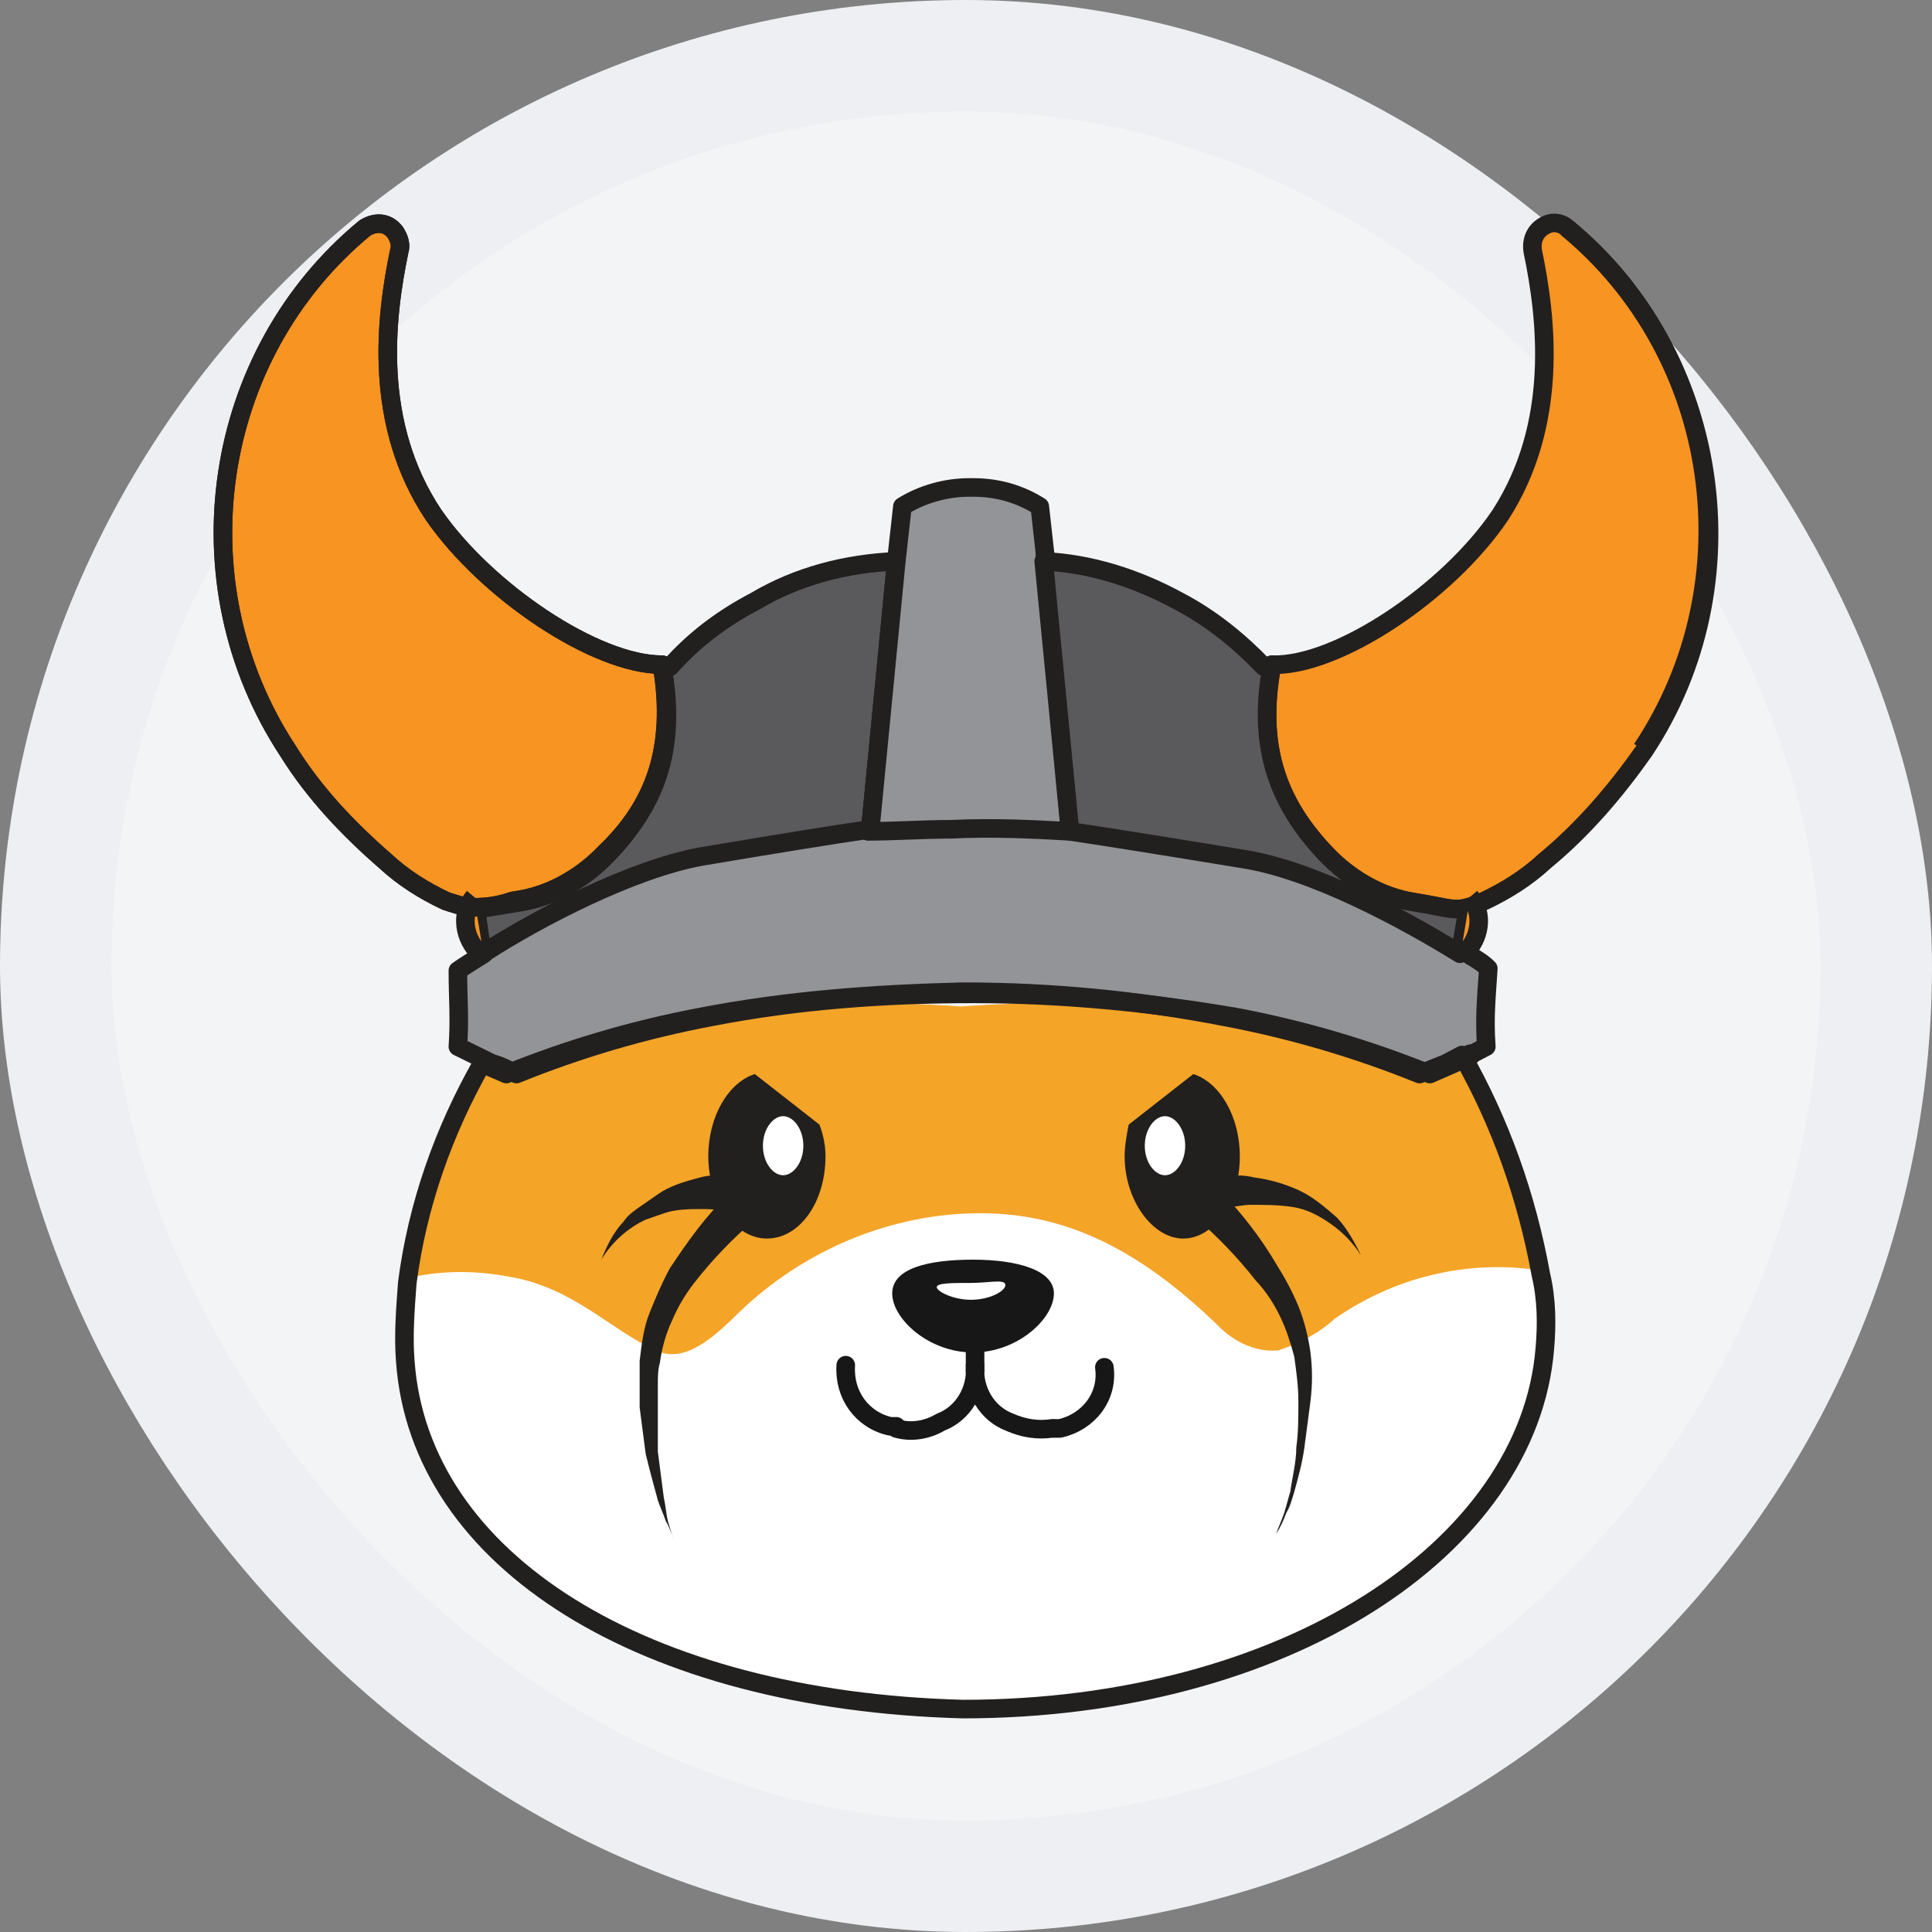 <svg width="26" height="26" viewBox="0 0 26 26" fill="none" xmlns="http://www.w3.org/2000/svg">
<rect x="0" y="0" width="26" height="26" fill="#808080" stroke="none"/>
<rect x="0.75" y="0.75" width="24.5" height="24.5" rx="12.25" fill="#F3F4F6"/>
<rect x="0.75" y="0.75" width="24.5" height="24.5" rx="12.25" stroke="#EDEFF2" stroke-width="1.5"/>
<path d="M20.79 18.116C20.572 20.814 17.527 23.085 12.959 22.972C8.663 22.858 5.644 20.984 5.427 18.287C5.4 17.946 5.427 17.605 5.454 17.236C5.59 16.186 5.943 15.192 6.46 14.283L6.786 14.425C7.629 14.085 8.499 13.829 9.397 13.659C10.566 13.488 11.762 13.46 12.932 13.545C14.101 13.46 15.297 13.488 16.466 13.659C17.364 13.829 18.234 14.085 19.077 14.425L19.403 14.283L19.621 14.17C20.137 15.078 20.491 16.072 20.681 17.123C20.735 17.435 20.763 17.776 20.735 18.088" fill="#F4A427"/>
<path d="M20.79 18.116C20.572 20.785 17.554 22.972 12.959 22.943C8.663 22.83 5.644 20.956 5.427 18.258C5.4 17.918 5.427 17.577 5.454 17.208C5.916 17.094 6.378 17.094 6.841 17.179C7.711 17.321 8.2 17.889 8.826 18.173C9.179 18.343 9.533 18.059 9.859 17.747C10.729 16.867 11.898 16.356 13.095 16.328C14.318 16.299 15.324 16.81 16.385 17.832C16.602 18.059 16.901 18.201 17.201 18.173C17.473 18.088 17.744 17.946 17.962 17.747C18.778 17.179 19.757 16.952 20.708 17.094C20.79 17.463 20.817 17.776 20.79 18.116Z" fill="white"/>
<path d="M8.147 11.472C7.848 11.785 7.467 12.012 7.059 12.097L6.896 12.125C6.733 12.182 6.57 12.21 6.379 12.21C6.352 12.21 6.298 12.21 6.27 12.21C6.189 12.182 6.08 12.154 5.999 12.125C5.699 11.983 5.428 11.813 5.183 11.586C4.693 11.16 4.231 10.677 3.878 10.109C2.382 7.838 2.844 4.771 4.911 3.068C5.047 2.983 5.21 2.983 5.319 3.125C5.373 3.21 5.4 3.295 5.373 3.38C5.183 4.289 5.02 5.708 5.835 6.929C6.542 7.952 8.011 8.945 8.908 8.945C9.098 10.081 8.799 10.848 8.147 11.472Z" fill="#F79422"/>
<path d="M8.147 11.472C7.848 11.785 7.467 12.012 7.059 12.097L6.896 12.125C6.733 12.182 6.57 12.21 6.379 12.21C6.352 12.21 6.298 12.21 6.27 12.21C6.189 12.182 6.08 12.154 5.999 12.125C5.699 11.983 5.428 11.813 5.183 11.586C4.693 11.16 4.231 10.677 3.878 10.109C2.382 7.838 2.844 4.771 4.911 3.068C5.047 2.983 5.21 2.983 5.319 3.125C5.373 3.21 5.4 3.295 5.373 3.38C5.183 4.289 5.02 5.708 5.835 6.929C6.542 7.952 8.011 8.945 8.908 8.945C9.098 10.081 8.799 10.848 8.147 11.472Z" stroke="#221F1F" stroke-width="0.25" stroke-linejoin="round"/>
<path d="M12.062 7.554L11.709 11.188H11.682C11.138 11.274 10.404 11.387 9.398 11.557C8.473 11.699 7.222 12.381 6.488 12.835L6.407 12.239C6.57 12.21 6.76 12.182 6.923 12.154L7.087 12.125C7.494 12.04 7.875 11.813 8.174 11.501C8.8 10.848 9.126 10.109 8.908 8.945L9.017 8.974C9.343 8.605 9.724 8.321 10.159 8.093C10.73 7.753 11.383 7.582 12.062 7.554Z" fill="#5A595C"/>
<path d="M12.062 7.554L11.709 11.188H11.682C11.138 11.274 10.404 11.387 9.398 11.557C8.473 11.699 7.222 12.381 6.488 12.835L6.407 12.239C6.57 12.21 6.76 12.182 6.923 12.154L7.087 12.125C7.494 12.04 7.875 11.813 8.174 11.501C8.8 10.848 9.126 10.109 8.908 8.945L9.017 8.974C9.343 8.605 9.724 8.321 10.159 8.093C10.73 7.753 11.383 7.582 12.062 7.554Z" stroke="#221F1F" stroke-width="0.25" stroke-linejoin="round"/>
<path d="M20.002 14.085L19.785 14.198L19.567 14.312L19.241 14.454C18.398 14.113 17.528 13.857 16.63 13.687C15.461 13.46 14.292 13.346 13.095 13.346C11.899 13.346 10.73 13.431 9.561 13.687C8.663 13.857 7.793 14.113 6.95 14.454C6.841 14.397 6.733 14.34 6.624 14.312L6.162 14.085C6.189 13.687 6.162 13.46 6.162 13.062C6.243 13.005 6.379 12.92 6.515 12.835L6.542 12.807C7.249 12.352 8.5 11.7 9.425 11.529C10.431 11.359 11.138 11.245 11.709 11.16C12.062 11.132 12.443 11.132 12.823 11.132C13.395 11.132 13.911 11.132 14.428 11.16C14.972 11.245 15.706 11.359 16.739 11.529C17.691 11.671 18.942 12.352 19.676 12.807H19.703C19.839 12.892 19.948 12.949 20.029 13.034C20.002 13.46 19.975 13.687 20.002 14.085Z" fill="#929497"/>
<path d="M20.002 14.085L19.785 14.198L19.567 14.312L19.241 14.454C18.398 14.113 17.528 13.857 16.63 13.687C15.461 13.488 14.292 13.375 13.095 13.375C11.899 13.375 10.73 13.46 9.561 13.687C8.663 13.857 7.793 14.113 6.95 14.454C6.841 14.397 6.733 14.34 6.624 14.312L6.162 14.085C6.189 13.687 6.162 13.46 6.162 13.062C6.243 13.005 6.379 12.92 6.515 12.835L6.542 12.807C7.249 12.352 8.5 11.7 9.425 11.529C10.431 11.359 11.138 11.245 11.709 11.16C12.062 11.132 12.443 11.132 12.823 11.132C13.395 11.132 13.911 11.132 14.428 11.16C14.972 11.245 15.706 11.359 16.739 11.529C17.691 11.671 18.942 12.352 19.676 12.807H19.703C19.839 12.892 19.948 12.949 20.029 13.034C20.002 13.46 19.975 13.687 20.002 14.085Z" stroke="#221F1F" stroke-width="0.25" stroke-linecap="round" stroke-linejoin="round"/>
<path d="M14.401 11.188C13.911 11.16 13.367 11.132 12.796 11.16C12.416 11.16 12.035 11.188 11.682 11.188H11.709L12.062 7.554L12.144 6.816C12.416 6.645 12.742 6.56 13.041 6.56H13.096C13.422 6.56 13.721 6.645 13.993 6.816L14.075 7.554V7.582L14.401 11.188Z" fill="#929497"/>
<path d="M14.401 11.188C13.911 11.16 13.367 11.132 12.796 11.16C12.416 11.16 12.035 11.188 11.682 11.188H11.709L12.062 7.554L12.144 6.816C12.416 6.645 12.742 6.56 13.041 6.56H13.096C13.422 6.56 13.721 6.645 13.993 6.816L14.075 7.554V7.582L14.401 11.188Z" stroke="#221F1F" stroke-width="0.25" stroke-linecap="round" stroke-linejoin="round"/>
<ellipse cx="19.784" cy="14.198" rx="0.136" ry="0.142" fill="#221F1F"/>
<path d="M20.79 18.145C20.573 20.842 17.282 23 12.959 23C8.663 22.886 5.644 21.012 5.454 18.315C5.427 17.974 5.454 17.634 5.481 17.265C5.617 16.214 5.971 15.22 6.487 14.312L6.814 14.454C7.657 14.113 8.527 13.857 9.424 13.687C10.593 13.46 11.762 13.375 12.959 13.346C14.155 13.346 15.325 13.46 16.494 13.687C17.391 13.857 18.261 14.113 19.104 14.454L19.458 14.312L19.675 14.198C20.192 15.107 20.545 16.1 20.736 17.151C20.817 17.492 20.817 17.832 20.79 18.145Z" stroke="#221F1F" stroke-width="0.25" stroke-linecap="round" stroke-linejoin="round"/>
<path d="M22.122 10.11C21.742 10.649 21.307 11.16 20.79 11.586C20.545 11.813 20.273 11.983 19.974 12.125L19.838 12.182L19.757 12.211C19.566 12.267 19.458 12.211 19.104 12.154L18.941 12.125C18.533 12.04 18.152 11.813 17.853 11.501C17.228 10.848 16.902 10.11 17.119 8.945C17.989 8.974 19.485 7.98 20.192 6.929C20.98 5.708 20.817 4.289 20.627 3.38C20.6 3.21 20.681 3.068 20.844 3.011C20.926 2.983 21.035 3.011 21.089 3.068C23.156 4.772 23.618 7.866 22.122 10.11Z" fill="#F79422"/>
<path d="M22.122 10.11C21.742 10.649 21.307 11.16 20.79 11.586C20.545 11.813 20.273 11.983 19.974 12.125L19.838 12.182L19.757 12.211C19.566 12.267 19.458 12.211 19.104 12.154L18.941 12.125C18.533 12.04 18.152 11.813 17.853 11.501C17.228 10.848 16.902 10.11 17.119 8.945C17.989 8.974 19.485 7.98 20.192 6.929C20.98 5.708 20.817 4.289 20.627 3.38C20.6 3.21 20.681 3.068 20.844 3.011C20.926 2.983 21.035 3.011 21.089 3.068C23.156 4.772 23.618 7.866 22.122 10.11Z" stroke="#221F1F" stroke-width="0.25" stroke-linejoin="round"/>
<path d="M19.757 12.21L19.648 12.835C18.914 12.381 17.663 11.699 16.711 11.557C15.678 11.387 14.971 11.274 14.4 11.188L14.046 7.554C14.672 7.582 15.297 7.781 15.868 8.093C16.303 8.321 16.684 8.633 17.01 8.974L17.119 8.945C16.901 10.081 17.228 10.848 17.853 11.501C18.152 11.813 18.533 12.04 18.941 12.125C18.968 12.125 19.077 12.182 19.104 12.182C19.322 12.267 19.539 12.267 19.757 12.21Z" fill="#5A595C"/>
<path d="M19.757 12.21L19.648 12.835C18.914 12.381 17.663 11.699 16.711 11.557C15.678 11.387 14.971 11.274 14.4 11.188L14.046 7.554C14.672 7.582 15.297 7.781 15.868 8.093C16.303 8.321 16.684 8.633 17.01 8.974L17.119 8.945C16.901 10.081 17.228 10.848 17.853 11.501C18.152 11.813 18.533 12.04 18.941 12.125L19.104 12.154C19.457 12.21 19.566 12.267 19.757 12.21Z" stroke="#221F1F" stroke-width="0.25" stroke-linejoin="round"/>
<path d="M14.046 7.554H13.938" stroke="#221F1F" stroke-width="0.25" stroke-linejoin="round"/>
<path d="M19.784 12.069C19.974 12.296 19.92 12.636 19.702 12.835C19.675 12.863 19.675 12.863 19.648 12.891" fill="#F79422"/>
<path d="M19.784 12.069C19.974 12.296 19.92 12.636 19.702 12.835C19.675 12.863 19.675 12.863 19.648 12.891" stroke="#221F1F" stroke-width="0.25" stroke-miterlimit="10"/>
<path d="M6.379 12.069C6.189 12.296 6.243 12.636 6.461 12.835C6.488 12.863 6.488 12.863 6.515 12.891" fill="#F79422"/>
<path d="M6.379 12.069C6.189 12.296 6.243 12.636 6.461 12.835C6.488 12.863 6.488 12.863 6.515 12.891" stroke="#221F1F" stroke-width="0.25" stroke-miterlimit="10"/>
<path d="M12.062 19.223C12.252 19.28 12.469 19.251 12.66 19.138C12.959 19.024 13.149 18.712 13.122 18.372C13.095 18.712 13.285 19.024 13.584 19.138C13.775 19.223 13.965 19.251 14.155 19.223" stroke="#171717" stroke-width="0.25" stroke-linecap="round" stroke-linejoin="round"/>
<path d="M14.183 17.406C14.183 17.747 13.693 18.201 13.095 18.201C12.497 18.201 12.007 17.747 12.007 17.406C12.007 17.066 12.497 16.952 13.095 16.952C13.693 16.952 14.183 17.094 14.183 17.406Z" fill="#171717"/>
<path d="M13.53 17.293C13.53 17.378 13.313 17.492 13.068 17.492C12.823 17.492 12.606 17.378 12.606 17.321C12.606 17.265 12.823 17.265 13.068 17.265C13.313 17.265 13.53 17.208 13.53 17.293Z" fill="white"/>
<path d="M11.382 18.372C11.355 18.769 11.6 19.11 11.98 19.195H12.062" stroke="#171717" stroke-width="0.25" stroke-linecap="round" stroke-linejoin="round"/>
<path d="M13.122 17.974C13.122 18.116 13.122 18.23 13.122 18.372" stroke="#171717" stroke-width="0.25" stroke-linecap="round" stroke-linejoin="round"/>
<path d="M14.183 19.223H14.264C14.645 19.138 14.917 18.798 14.862 18.4" stroke="#171717" stroke-width="0.25" stroke-linecap="round" stroke-linejoin="round"/>
<path d="M21.089 3.068C23.156 4.771 23.591 7.838 22.095 10.081" stroke="#221F1F" stroke-width="0.25" stroke-linejoin="round"/>
<path d="M8.147 11.472C7.848 11.785 7.467 12.012 7.059 12.097L6.896 12.125C6.733 12.182 6.57 12.21 6.379 12.21C6.352 12.21 6.298 12.21 6.27 12.21C6.189 12.182 6.08 12.154 5.999 12.125C5.699 11.983 5.428 11.813 5.183 11.586C4.693 11.16 4.231 10.677 3.878 10.109C2.382 7.838 2.844 4.771 4.911 3.068C5.047 2.983 5.21 2.983 5.319 3.125C5.373 3.21 5.4 3.295 5.373 3.38C5.183 4.289 5.02 5.708 5.835 6.929C6.542 7.952 8.011 8.945 8.908 8.945C9.098 10.081 8.799 10.848 8.147 11.472Z" stroke="#221F1F" stroke-width="0.25" stroke-linejoin="round"/>
<path d="M11.109 15.561C11.109 16.186 10.756 16.668 10.321 16.668C9.886 16.668 9.532 16.157 9.532 15.561C9.532 15.021 9.804 14.567 10.158 14.454L11.028 15.135C11.082 15.277 11.109 15.419 11.109 15.561Z" fill="#221F1F"/>
<path d="M10.811 15.419C10.811 15.646 10.675 15.816 10.539 15.816C10.403 15.816 10.267 15.646 10.267 15.419C10.267 15.192 10.403 15.021 10.539 15.021C10.675 15.021 10.811 15.192 10.811 15.419Z" fill="white"/>
<path d="M10.158 16.413C9.859 16.668 9.587 16.952 9.342 17.265C9.233 17.406 9.125 17.577 9.043 17.776C8.961 17.946 8.907 18.145 8.88 18.343C8.853 18.429 8.853 18.542 8.853 18.627V18.769V18.911C8.853 19.11 8.853 19.309 8.853 19.536C8.88 19.735 8.907 19.962 8.934 20.161C8.961 20.274 8.961 20.359 8.989 20.473C9.016 20.558 9.043 20.672 9.097 20.757C9.043 20.672 9.016 20.558 8.961 20.473C8.934 20.388 8.88 20.274 8.853 20.189C8.798 19.99 8.744 19.791 8.689 19.564C8.662 19.366 8.635 19.138 8.608 18.94V18.798V18.627C8.608 18.514 8.608 18.4 8.608 18.315C8.635 18.088 8.662 17.861 8.744 17.662C8.825 17.463 8.907 17.265 9.016 17.066C9.261 16.697 9.505 16.356 9.804 16.072C9.913 15.987 10.049 15.987 10.158 16.072C10.239 16.129 10.267 16.299 10.158 16.413Z" fill="#221F1F"/>
<path d="M9.968 16.328C9.941 16.328 9.941 16.328 9.914 16.328H9.886H9.832L9.696 16.299C9.615 16.271 9.533 16.271 9.451 16.271C9.288 16.271 9.098 16.271 8.935 16.328C8.853 16.356 8.772 16.384 8.69 16.413C8.445 16.526 8.228 16.725 8.092 16.952C8.173 16.753 8.255 16.583 8.391 16.441C8.445 16.356 8.527 16.299 8.608 16.242C8.69 16.186 8.772 16.129 8.853 16.072C9.016 15.958 9.207 15.902 9.424 15.845C9.533 15.816 9.615 15.816 9.723 15.816C9.778 15.816 9.832 15.816 9.886 15.816H9.995C10.131 15.816 10.24 15.93 10.267 16.072C10.294 16.214 10.131 16.328 9.968 16.328Z" fill="#221F1F"/>
<path d="M16.685 15.561C16.685 16.186 16.331 16.668 15.923 16.668C15.515 16.668 15.135 16.157 15.135 15.561C15.135 15.419 15.162 15.277 15.189 15.135L16.059 14.454C16.413 14.567 16.685 15.021 16.685 15.561Z" fill="#221F1F"/>
<path d="M15.406 15.419C15.406 15.646 15.542 15.816 15.678 15.816C15.814 15.816 15.95 15.646 15.95 15.419C15.95 15.192 15.814 15.021 15.678 15.021C15.542 15.021 15.406 15.192 15.406 15.419Z" fill="white"/>
<path d="M16.412 16.015C16.711 16.328 16.956 16.64 17.174 17.009C17.282 17.18 17.391 17.378 17.473 17.577C17.554 17.776 17.609 18.003 17.636 18.202C17.663 18.429 17.663 18.628 17.636 18.855C17.609 19.053 17.581 19.281 17.554 19.479C17.527 19.678 17.473 19.877 17.418 20.076C17.391 20.161 17.364 20.274 17.31 20.36C17.282 20.445 17.228 20.558 17.174 20.643C17.201 20.558 17.255 20.445 17.282 20.36C17.31 20.274 17.337 20.161 17.364 20.076C17.391 19.877 17.445 19.678 17.445 19.479C17.473 19.281 17.473 19.082 17.473 18.855C17.473 18.656 17.445 18.457 17.418 18.258C17.364 18.06 17.31 17.889 17.228 17.719C17.146 17.549 17.038 17.378 16.902 17.236C16.657 16.924 16.385 16.64 16.086 16.384C15.977 16.271 15.977 16.129 16.086 16.015C16.168 15.93 16.303 15.902 16.412 15.987V16.015Z" fill="#221F1F"/>
<path d="M16.249 15.817H16.385C16.44 15.817 16.494 15.817 16.549 15.817C16.657 15.817 16.766 15.817 16.875 15.845C17.092 15.873 17.283 15.93 17.473 16.015C17.663 16.101 17.826 16.242 17.99 16.384C18.126 16.526 18.234 16.725 18.316 16.895C18.207 16.725 18.071 16.583 17.908 16.47C17.745 16.356 17.582 16.271 17.391 16.242C17.201 16.214 17.011 16.214 16.82 16.214C16.739 16.214 16.63 16.242 16.549 16.242L16.413 16.271H16.358H16.331H16.304H16.277C16.141 16.299 16.005 16.186 16.005 16.044C15.977 15.902 16.086 15.76 16.222 15.76C16.249 15.76 16.249 15.76 16.277 15.76" fill="#221F1F"/>
</svg>
